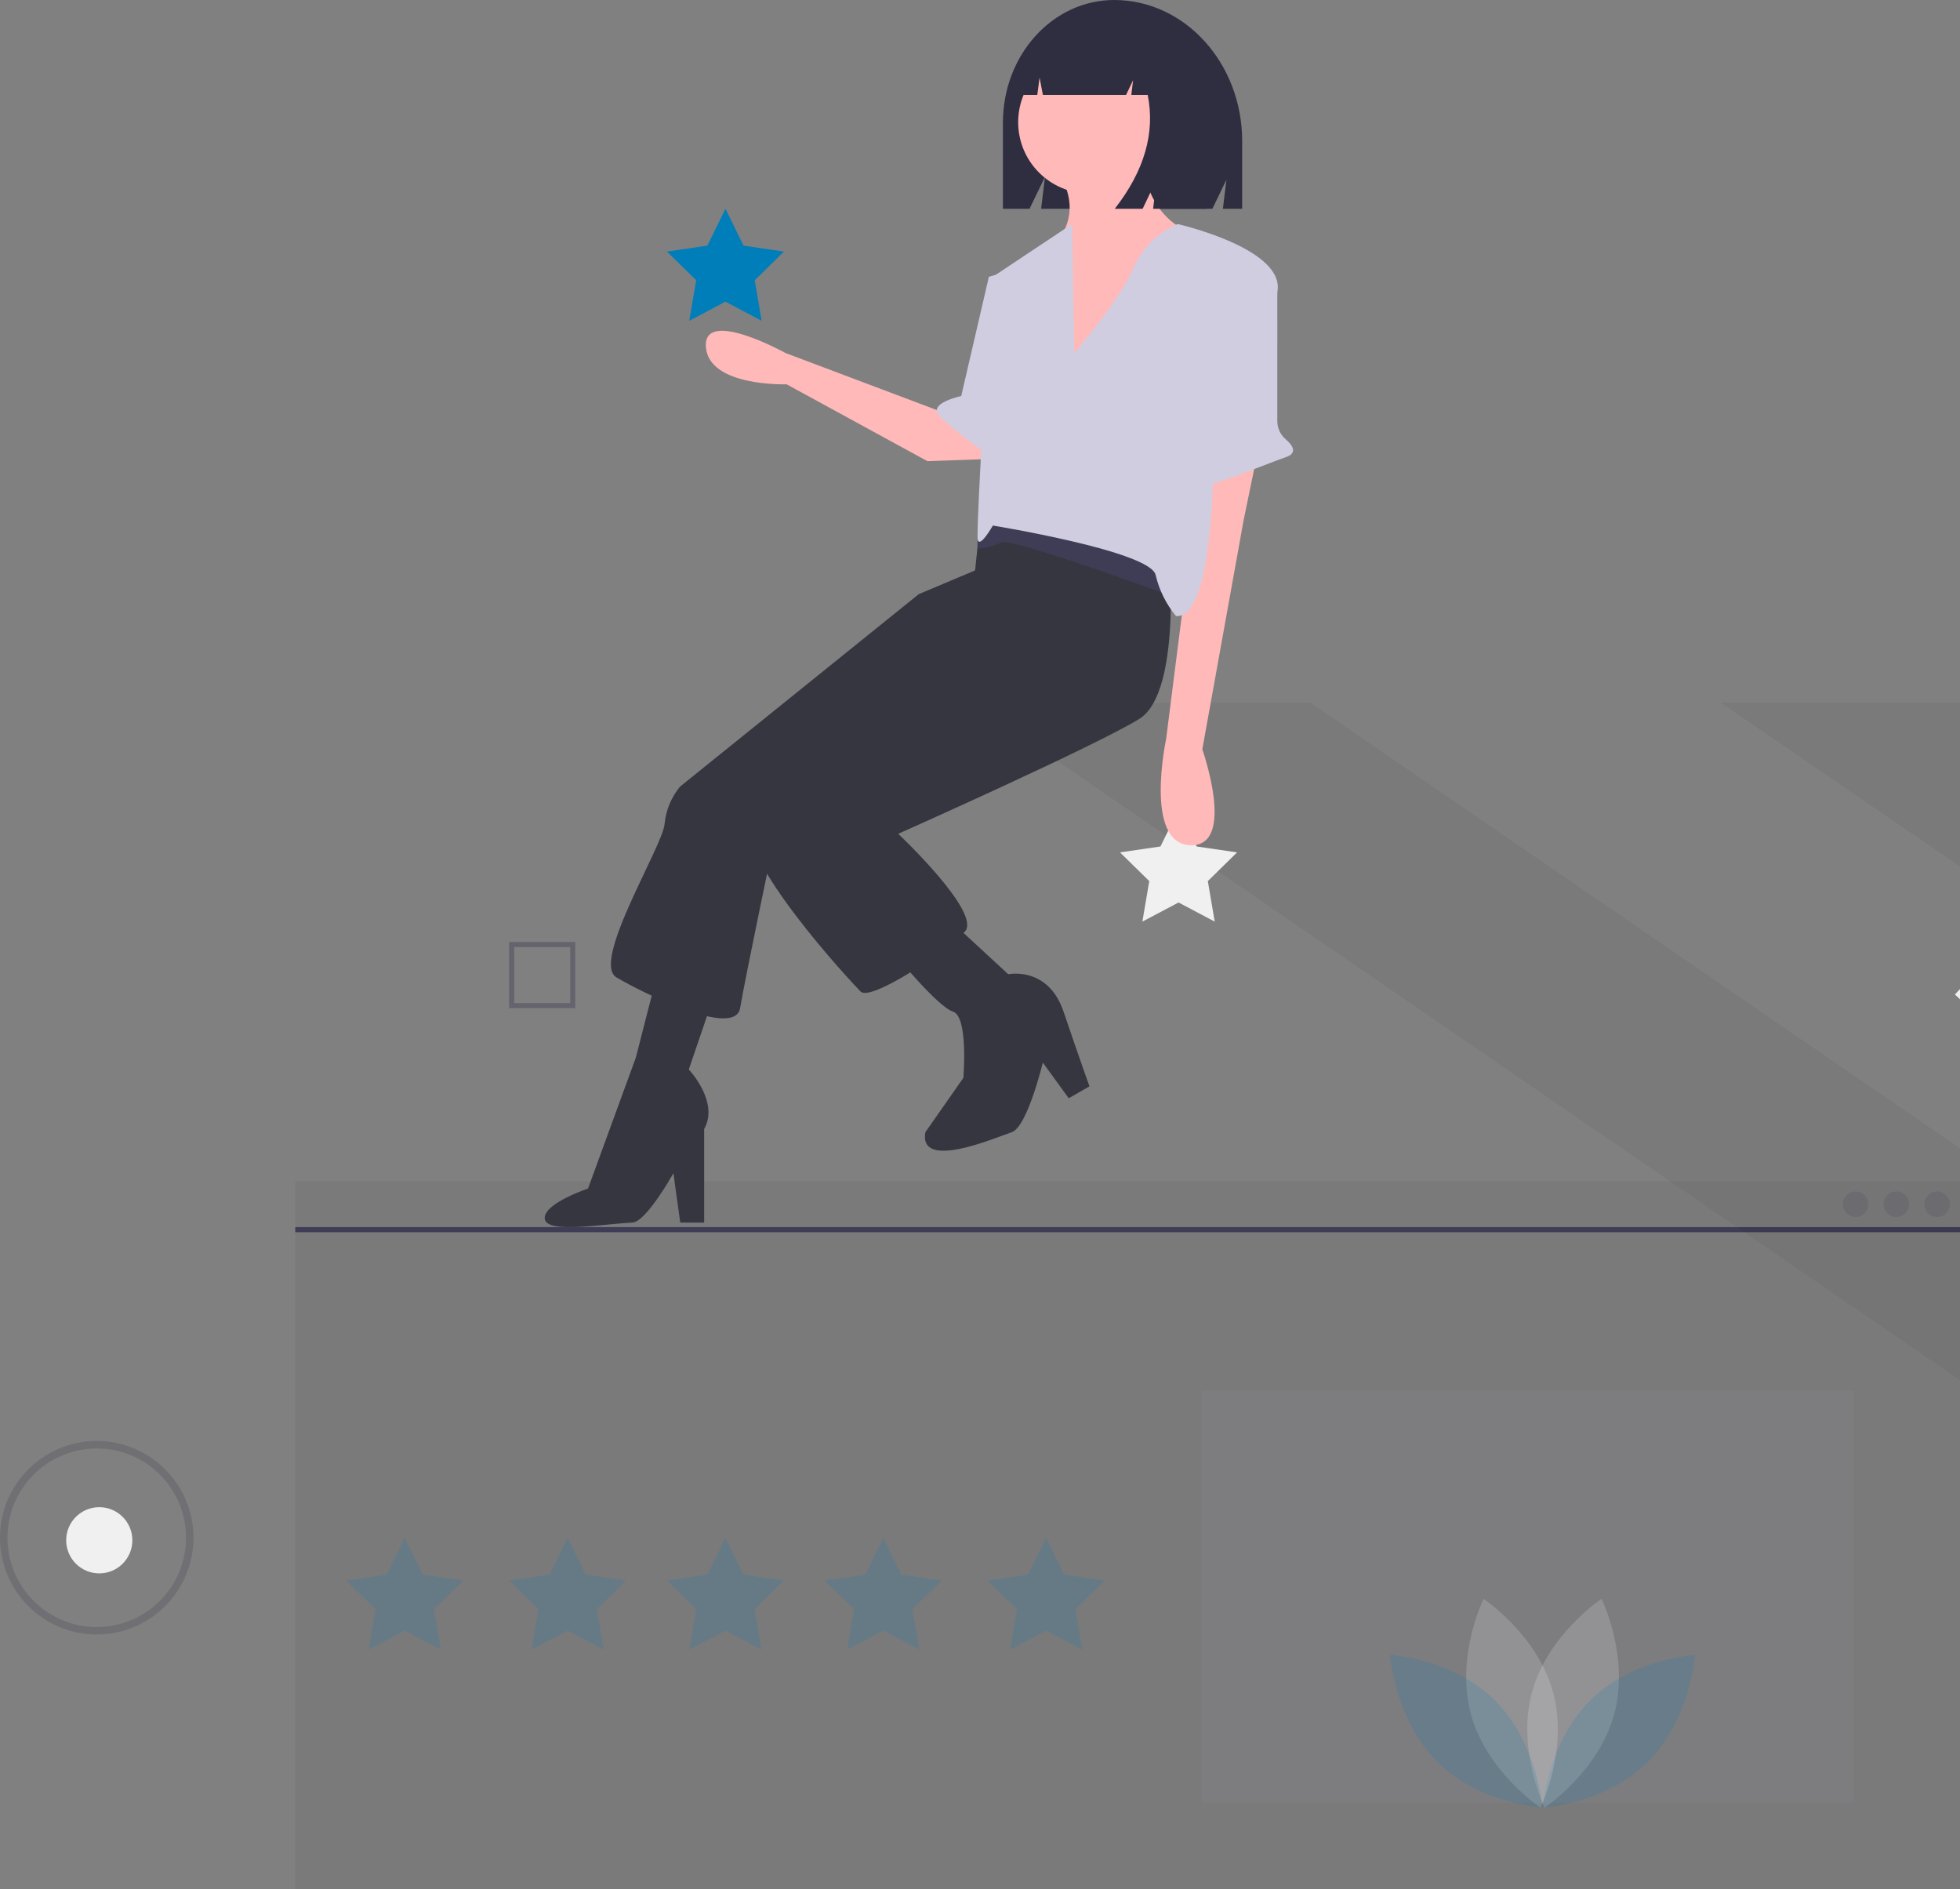 <?xml version="1.0" encoding="UTF-8"?>
<svg width="385px" height="371px" viewBox="0 0 385 371" version="1.1" xmlns="http://www.w3.org/2000/svg" xmlns:xlink="http://www.w3.org/1999/xlink">
    <rect x="0" y="0" width="385" height="371" fill="#808080" stroke="none"/>
    <!-- Generator: Sketch 55.2 (78181) - https://sketchapp.com -->
    <title>MentorBoxGirl</title>
    <desc>Created with Sketch.</desc>
    <g id="Page-1" stroke="none" stroke-width="1" fill="none" fill-rule="evenodd">
        <g id="Desktop-HD" transform="translate(-1055, -1215)" fill-rule="nonzero">
            <g id="MentorBoxGirl" transform="translate(1289, 1400.5) scale(-1, 1) translate(-1289, -1400.5) translate(1055, 1215)">
                <rect id="Rectangle" fill="#363640" opacity="0.073" x="81" y="232" width="329" height="139"></rect>
                <rect id="Rectangle" fill="#3F3D56" x="81" y="241" width="329" height="1"></rect>
                <circle id="Oval" fill="#3F3D56" opacity="0.166" cx="87.5" cy="236.5" r="2.5"></circle>
                <circle id="Oval" fill="#3F3D56" opacity="0.166" cx="95.5" cy="236.5" r="2.5"></circle>
                <circle id="Oval" fill="#3F3D56" opacity="0.166" cx="103.5" cy="236.5" r="2.5"></circle>
                <polygon id="Path" fill="#007EBA" opacity="0.166" points="262.5 302 266.054 309.242 274 310.403 268.25 316.04 269.607 324 262.5 320.242 255.393 324 256.75 316.04 251 310.403 258.946 309.242"></polygon>
                <polygon id="Path" fill="#007EBA" points="325.5 41 329.054 48.242 337 49.403 331.25 55.04 332.607 63 325.5 59.242 318.393 63 319.75 55.04 314 49.403 321.946 48.242"></polygon>
                <polygon id="Path" fill="#007EBA" opacity="0.166" points="294.5 302 298.054 309.242 306 310.403 300.25 316.04 301.607 324 294.5 320.242 287.393 324 288.75 316.04 283 310.403 290.946 309.242"></polygon>
                <polygon id="Path" fill="#007EBA" opacity="0.166" points="325.5 302 329.054 309.242 337 310.403 331.25 316.04 332.607 324 325.5 320.242 318.393 324 319.75 316.04 314 310.403 321.946 309.242"></polygon>
                <polygon id="Path" fill="#007EBA" opacity="0.166" points="356.5 302 360.054 309.242 368 310.403 362.25 316.04 363.607 324 356.5 320.242 349.393 324 350.75 316.04 345 310.403 352.946 309.242"></polygon>
                <polygon id="Path" fill="#007EBA" opacity="0.166" points="388.5 302 392.054 309.242 400 310.403 394.25 316.04 395.607 324 388.5 320.242 381.392 324 382.75 316.04 377 310.403 384.946 309.242"></polygon>
                <rect id="Rectangle" fill="#8D8D99" opacity="0.166" x="104" y="273" width="128" height="81"></rect>
                <polygon id="Path" fill-opacity="0.6" fill="#000000" opacity="0.073" points="130 138 0 227 0 181.405 63.4 138"></polygon>
                <polygon id="Path" fill-opacity="0.6" fill="#000000" opacity="0.073" points="0 328 0 282.452 210.603 138 277 138"></polygon>
                <path d="M74.687,204 L66,194.687 L75.313,186 L84,195.313 L74.687,204 Z M67.385,194.735 L74.735,202.615 L82.615,195.265 L75.265,187.385 L67.385,194.735 Z" id="Shape" fill="#F0F0F0"></path>
                <path d="M368,198 L355,198 L355,185 L368,185 L368,198 Z M356,197 L367,197 L367,186 L356,186 L356,197 Z" id="Shape" fill="#3F3D56" opacity="0.405"></path>
                <circle id="Oval" fill="#F0F0F0" cx="448.5" cy="302.5" r="6.5"></circle>
                <path d="M449,321 C438.507,321 430,312.493 430,302 C430,291.507 438.507,283 449,283 C459.493,283 468,291.507 468,302 C467.988,312.489 459.489,320.988 449,321 Z M449,284.462 C439.314,284.462 431.462,292.314 431.462,302 C431.462,311.686 439.314,319.538 449,319.538 C458.686,319.538 466.538,311.686 466.538,302 C466.527,292.318 458.682,284.473 449,284.462 Z" id="Shape" fill="#2F2E41" opacity="0.188"></path>
                <path d="M150.932,336.666 C154.018,347.988 164.587,355 164.587,355 C164.587,355 170.154,343.656 167.068,332.334 C163.982,321.012 153.413,314 153.413,314 C153.413,314 147.846,325.344 150.932,336.666 Z" id="Path" fill="#FFFFFF" opacity="0.166"></path>
                <path d="M155.704,333.981 C163.988,342.265 165,355 165,355 C165,355 152.58,354.303 144.296,346.019 C136.012,337.735 135,325 135,325 C135,325 147.42,325.697 155.704,333.981 Z" id="Path" fill="#007EBA" opacity="0.166"></path>
                <path d="M179.068,336.666 C175.982,347.988 165.413,355 165.413,355 C165.413,355 159.846,343.656 162.932,332.334 C166.018,321.012 176.587,314 176.587,314 C176.587,314 182.154,325.344 179.068,336.666 Z" id="Path" fill="#FFFFFF" opacity="0.166"></path>
                <path d="M174.296,333.981 C166.012,342.265 165,355 165,355 C165,355 177.42,354.303 185.704,346.019 C193.988,337.735 195,325 195,325 C195,325 182.58,325.697 174.296,333.981 Z" id="Path" fill="#007EBA" opacity="0.166"></path>
                <polygon id="Path" fill="#F0F0F0" points="236.5 159 240.054 166.242 248 167.403 242.25 173.04 243.607 181 236.5 177.242 229.392 181 230.75 173.04 225 167.403 232.946 166.242"></polygon>
                <path d="M249.147,0 L249.147,0 C261.216,0 271,10.787 271,24.094 L271,41 L265.766,41 L262.736,34.736 L263.494,41 L229.853,41 L227.099,35.306 L227.788,41 L224,41 L224,27.726 C224,12.413 235.259,0 249.147,0 Z" id="Path" fill="#2F2E41"></path>
                <path d="M274.036,111 L287.531,116.687 L334.426,154.487 C336.151,156.588 337.207,159.15 337.463,161.847 C337.8,166.195 351.97,188.943 346.909,191.953 C341.849,194.964 323.63,203.996 322.618,197.975 C321.606,191.953 316.208,166.195 316.208,166.195 L271,126.053 L274.036,111 Z" id="Path" fill="#363640"></path>
                <path d="M327,193.336 L332.703,210.04 C332.703,210.04 326.665,216.388 329.684,221.733 L329.684,240.107 L334.381,240.107 L335.723,230.419 C335.723,230.419 341.072,239.985 343.774,240.107 C349.438,240.364 360.655,242.37 360.991,239.363 C361.326,236.357 352.497,233.426 352.497,233.426 L343.103,207.702 L339.077,192 L327,193.336 Z" id="Path" fill="#363640"></path>
                <path d="M238.506,106.165 C238.506,106.165 235.484,135.801 244.214,141.189 C252.945,146.577 291.563,163.753 291.563,163.753 C291.563,163.753 275.108,179.244 278.466,182.949 C281.824,186.653 296.936,196.756 298.95,194.736 C300.965,192.715 323.464,168.467 320.778,160.722 C318.091,152.976 280.817,127.718 280.817,127.718 L276.452,111.89 L275.108,99.093 L261.005,90 L238.506,106.165 Z" id="Path" fill="#363640"></path>
                <circle id="Oval" fill="#FFB9B9" cx="254" cy="24" r="14"></circle>
                <path d="M243.727,29 C243.727,29 244.405,41.757 233.896,45.786 C223.386,49.814 260,76 260,76 L260,46.793 C260,46.793 255.254,41.757 260,34.036 L243.727,29 Z" id="Path" fill="#FFB9B9"></path>
                <path d="M221,89 L223.708,102.113 L231.832,147.167 C231.832,147.167 225.062,166.332 234.202,165.996 C243.342,165.659 238.941,145.15 238.941,145.15 L234.202,107.829 L234.202,93.371 L221,89 Z" id="Path" fill="#FFB9B9"></path>
                <path d="M290.122,47 L293.195,58.86 L307.196,92.407 C307.196,92.407 316.757,108.334 308.903,107.995 C301.049,107.656 301.049,92.407 301.049,92.407 L285,65.298 L285,50.05 L290.122,47 Z" id="Path" fill="#FFB9B9" transform="translate(298.5, 77.5) scale(-1, -1) rotate(92) translate(-298.5, -77.5) "></path>
                <path d="M281.143,181 L269.946,191.339 C269.946,191.339 262.143,189.672 259.089,198.677 C256.036,207.682 254,213.352 254,213.352 L258.071,215.687 L263.161,208.683 C263.161,208.683 266.214,221.357 269.268,222.357 C272.321,223.358 287.589,230.028 286.232,222.357 L278.768,211.684 C278.768,211.684 277.75,199.677 280.804,198.677 C283.857,197.676 292,187.671 292,187.671 L281.143,181 Z" id="Path" fill="#363640"></path>
                <path d="M237.999,117 C237.999,117 269.31,105.506 271.308,106.521 C272.796,107.188 274.381,107.605 276,107.756 L275.972,103.14 C275.972,103.14 265.646,99.422 259.983,101.788 C254.321,104.154 237,114.634 237,114.634 L237.999,117 Z" id="Path" fill="#3F3D56"></path>
                <path d="M256.984,69.333 C256.984,69.333 247.988,58.935 245.323,52.561 C243.637,48.697 240.541,45.633 236.676,44 C236.676,44 216.671,48.536 217.004,56.586 C217.337,64.637 229.664,77.049 229.664,77.049 C229.664,77.049 227.999,121.663 236.994,120.993 C238.934,118.661 240.304,115.903 240.992,112.942 C241.991,108.245 272.976,103.214 272.976,103.214 C272.976,103.214 275.641,107.91 275.974,105.897 C276.307,103.885 273.309,54.574 273.309,54.574 L257.421,44 L256.984,69.333 Z" id="Path" fill="#D0CDE1"></path>
                <path d="M219.674,53.593 L219.451,53.72 C217.997,54.541 217.098,56.088 217.098,57.765 L217.101,82.716 C217.096,84.089 216.492,85.39 215.449,86.274 C214.163,87.376 212.97,88.963 215.432,89.789 C219.44,91.134 235.137,97.858 235.471,95.505 C235.805,93.151 236.473,90.462 235.471,90.462 C234.686,90.462 230.013,66.353 226.258,56.045 C225.793,54.768 224.796,53.76 223.529,53.288 C222.262,52.816 220.853,52.928 219.674,53.593 Z" id="Path" fill="#D0CDE1"></path>
                <path d="M269,53 L273.754,54.358 L279.188,77.78 C279.188,77.78 285.64,79.138 283.602,81.514 C281.565,83.89 273.075,90 273.075,90 L269,53 Z" id="Path" fill="#D0CDE1"></path>
                <path d="M242.691,6.591 C244.81,3.743 248.134,2.046 251.682,2 L252.108,2 C260.333,2 267,9.447 267,18.632 L267,18.632 L264.244,18.632 L263.799,15.243 L263.147,18.632 L246.802,18.632 L245.432,15.765 L245.775,18.632 L242.559,18.632 C241.059,26.088 243.215,33.544 249.027,41 L243.55,41 L240.811,35.265 L241.495,41 L231.054,41 L229,27.809 C229,17.93 234.737,9.553 242.691,6.591 Z" id="Path" fill="#2F2E41"></path>
            </g>
        </g>
    </g>
</svg>